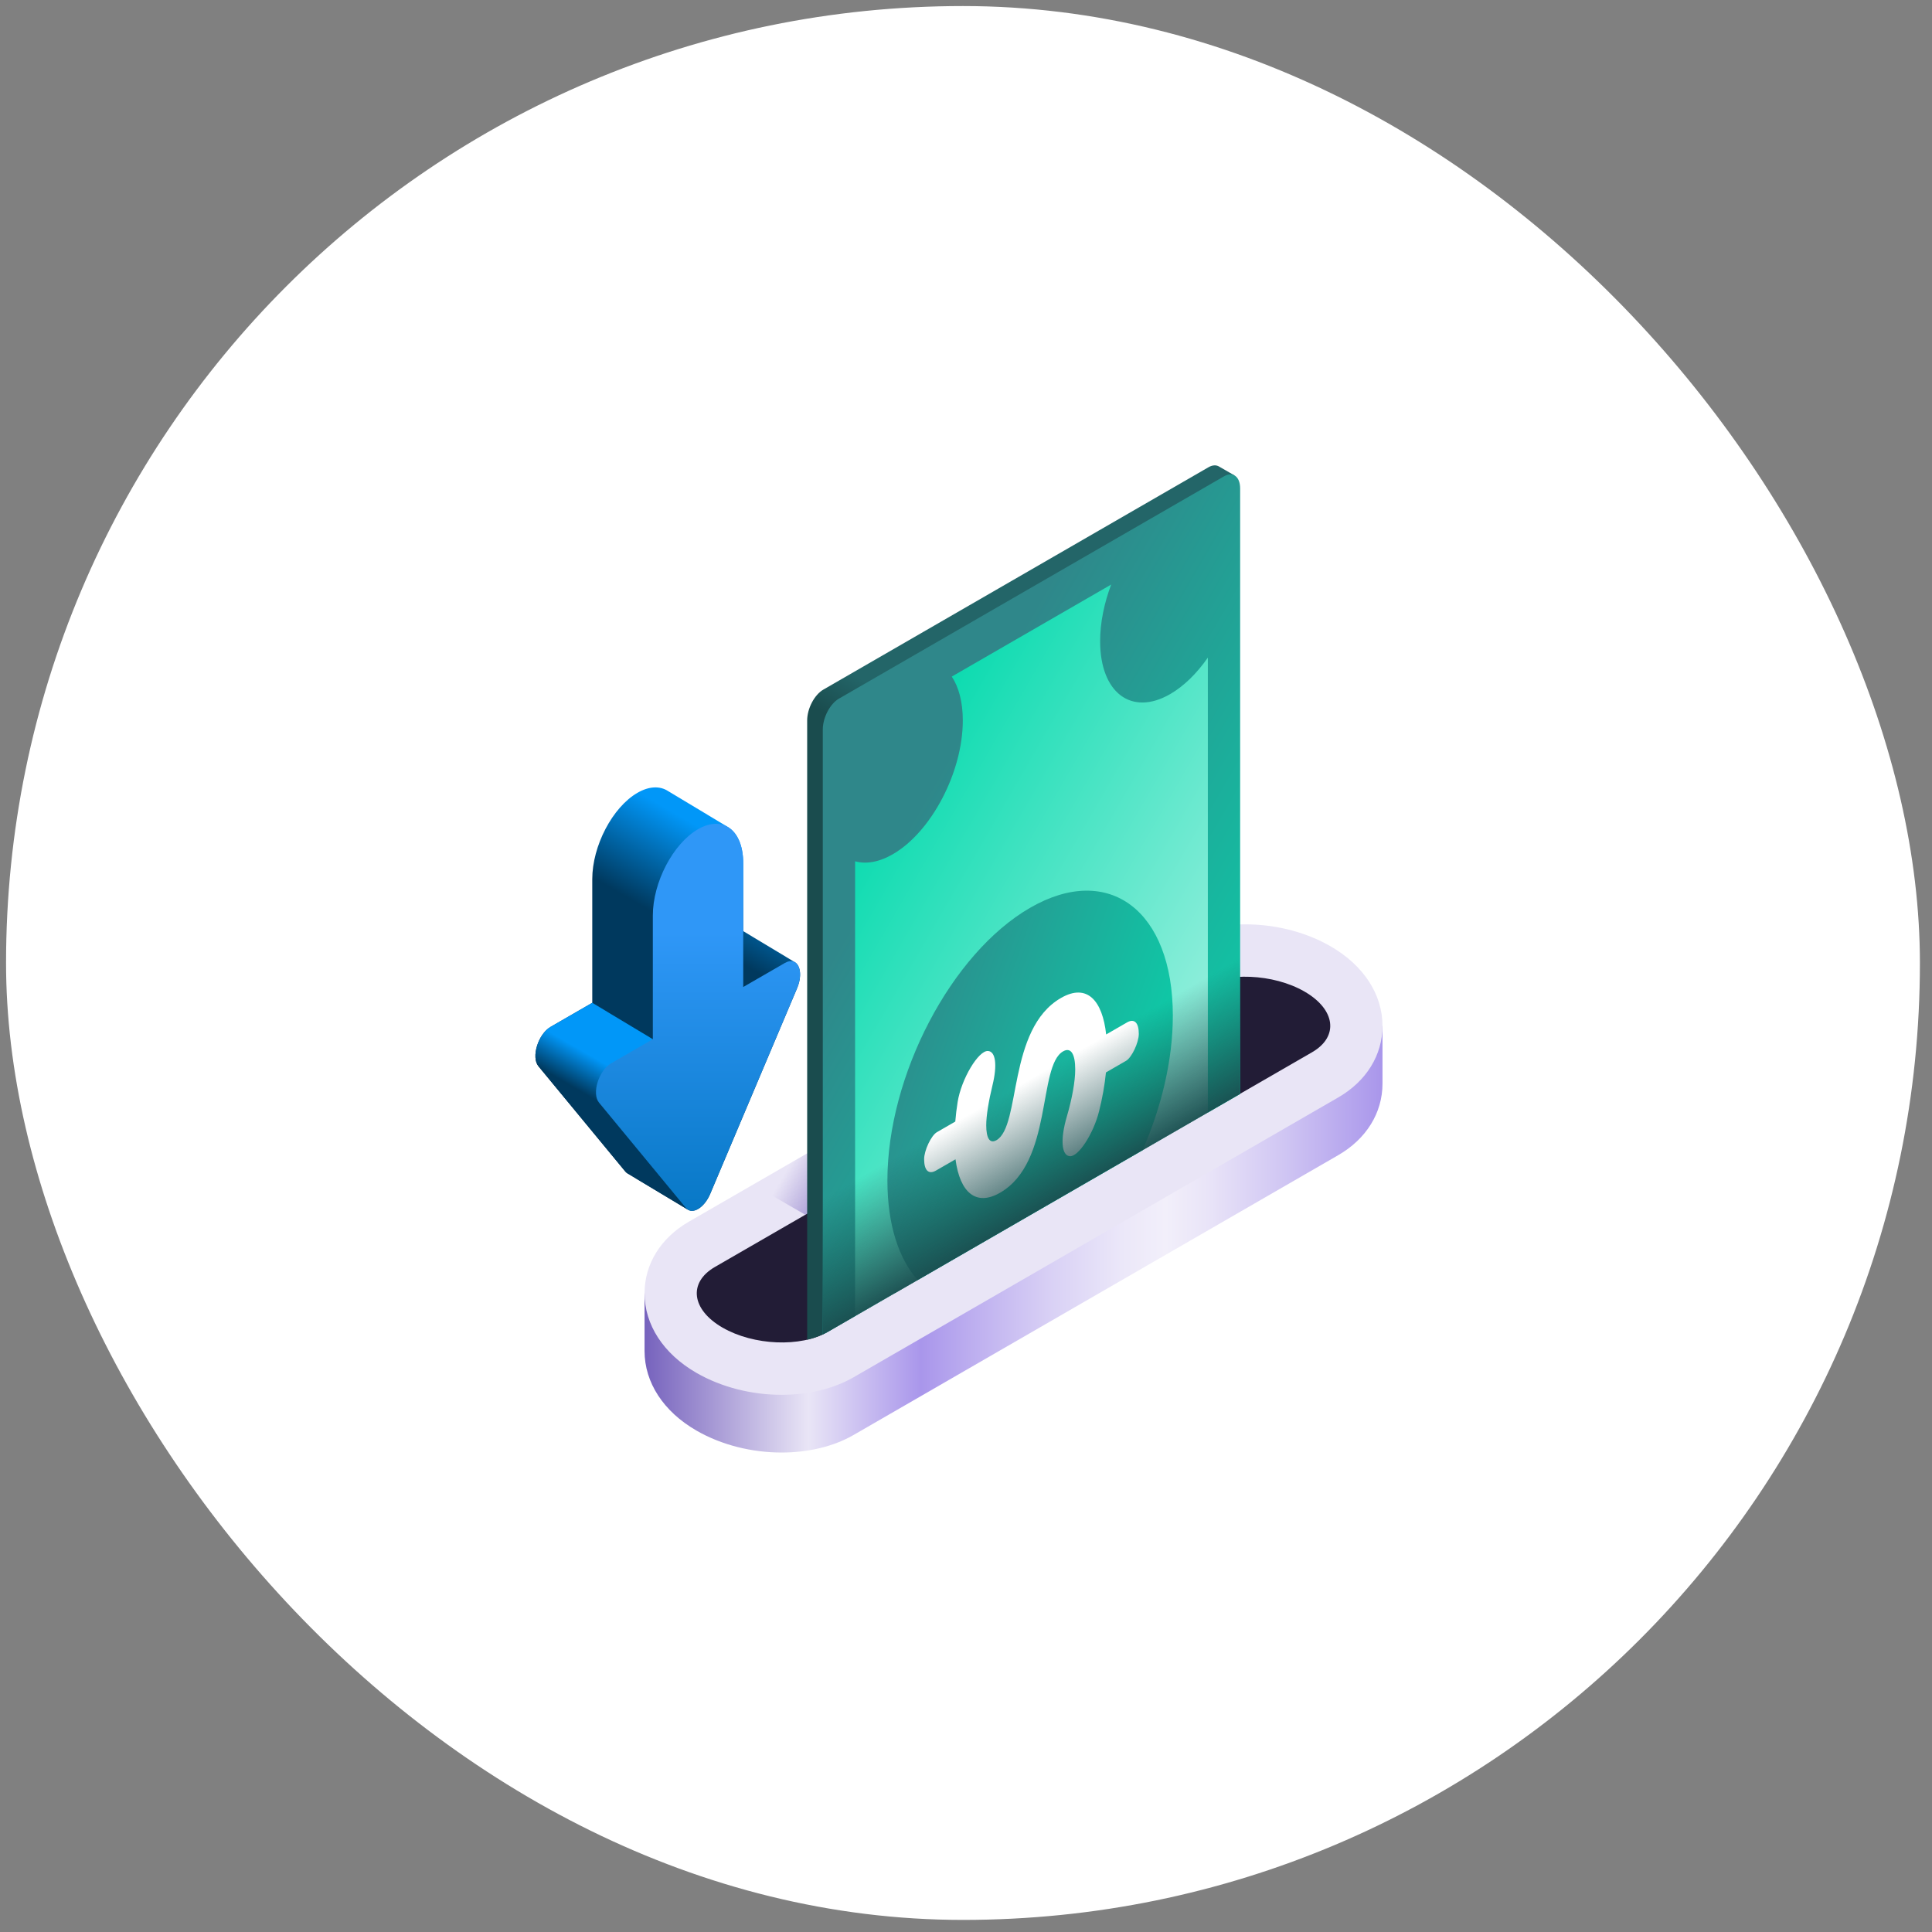 <svg width="137" height="137" viewBox="0 0 137 137" fill="none" xmlns="http://www.w3.org/2000/svg">
<rect x="0" y="0" width="137" height="137" fill="#808080" stroke="none"/>
<rect x="0.429" y="0.429" width="135.714" height="135.714" rx="67.857" fill="white"/>
<g clip-path="url(#clip0_4_488)">
<path d="M45.706 91.707V95.8C45.706 98.036 47.046 100.092 49.382 101.441C51.176 102.477 53.334 103 55.425 103C57.284 103 59.09 102.586 60.538 101.75L94.892 81.916C96.889 80.763 98.034 78.913 98.034 76.84V72.747L45.706 91.707Z" fill="url(#paint0_linear_4_488)"/>
<path d="M94.357 67.106C90.97 65.15 86.278 65.02 83.201 66.797L48.847 86.631C46.851 87.784 45.706 89.634 45.706 91.707C45.706 93.944 47.045 96 49.382 97.349C51.175 98.384 53.334 98.908 55.425 98.908C57.284 98.908 59.09 98.494 60.538 97.658L94.892 77.823C96.889 76.671 98.034 74.82 98.034 72.747C98.034 70.511 96.694 68.455 94.357 67.106Z" fill="#E9E5F6"/>
<path d="M53.402 84.001L57.105 86.139L58.345 85.424L58.43 81.098L53.402 84.001Z" fill="url(#paint1_linear_4_488)"/>
<path d="M85.053 70.004L50.699 89.839C48.789 90.942 49.028 92.868 51.234 94.141C53.439 95.415 56.776 95.553 58.686 94.45L93.04 74.616C94.951 73.513 94.711 71.587 92.505 70.313C90.3 69.04 86.963 68.901 85.053 70.004Z" fill="#221C36"/>
<path d="M58.364 94.617L87.537 33.711L86.457 33.09C86.254 32.961 85.985 32.965 85.689 33.136L58.381 48.903C57.749 49.267 57.237 50.246 57.237 51.088V95.001C57.641 94.907 58.02 94.779 58.364 94.617Z" fill="url(#paint2_linear_4_488)"/>
<path d="M58.485 52.302V94.244L60.636 93.325L87.8 77.65V35.377L58.485 52.302Z" fill="url(#paint3_linear_4_488)"/>
<path d="M86.797 33.776L59.489 49.542C58.857 49.907 58.345 50.886 58.345 51.728V94.625C58.462 94.57 58.577 94.513 58.686 94.45L60.636 93.325V61.075C61.408 61.289 62.325 61.143 63.309 60.575C66.051 58.992 68.273 54.745 68.273 51.089C68.273 49.777 67.986 48.72 67.491 47.977L78.794 41.451C78.299 42.766 78.011 44.154 78.011 45.467C78.011 49.123 80.234 50.803 82.976 49.22C83.96 48.652 84.877 47.739 85.649 46.634V78.892L87.94 77.569V34.641C87.941 33.798 87.428 33.411 86.797 33.776Z" fill="url(#paint4_linear_4_488)"/>
<path d="M81.021 81.564C82.364 78.499 83.167 75.155 83.167 72.023C83.167 64.571 78.636 61.146 73.047 64.372C67.458 67.599 62.927 76.256 62.927 83.708C62.927 86.84 63.73 89.257 65.073 90.772L81.021 81.564Z" fill="url(#paint5_linear_4_488)"/>
<path d="M79.914 72.504L78.439 73.355C78.181 70.962 77.092 69.694 75.231 70.769C71.418 72.97 72.416 79.838 70.661 80.852C70.177 81.132 69.935 80.686 69.935 79.799C69.935 79.107 70.109 78.061 70.383 76.938C70.727 75.523 70.603 74.557 70.059 74.526C69.376 74.487 68.165 76.52 67.907 78.145C67.833 78.609 67.777 79.073 67.74 79.532L66.434 80.286C66.033 80.518 65.531 81.58 65.531 82.197C65.531 82.998 65.851 83.306 66.371 83.006L67.756 82.207C68.073 84.606 69.239 85.547 70.918 84.577C74.671 82.41 73.582 75.594 75.382 74.555C75.942 74.232 76.245 74.743 76.245 75.832C76.245 76.688 76.02 77.919 75.647 79.191C75.18 80.787 75.268 81.936 75.856 81.986L75.866 81.987C76.469 82.038 77.531 80.407 77.933 78.814C78.167 77.889 78.335 76.951 78.424 76.047L79.851 75.223C80.252 74.992 80.754 73.93 80.754 73.312C80.754 72.512 80.434 72.204 79.914 72.504Z" fill="white"/>
<path d="M56.403 68.253C56.381 68.238 56.358 68.224 56.334 68.212L52.703 66.028V61.223C52.703 59.917 52.264 59.003 51.571 58.619L51.571 58.618L47.363 56.089C46.794 55.724 46.035 55.739 45.203 56.219C43.433 57.241 41.998 59.983 41.998 62.343V71.11L39.045 72.815C38.159 73.326 37.652 74.966 38.181 75.608L44.339 83.071C44.384 83.125 44.433 83.168 44.486 83.201V83.201L48.779 85.78L48.779 85.78C49.237 86.067 49.975 85.57 50.362 84.655L56.52 70.081C56.869 69.254 56.767 68.515 56.403 68.253Z" fill="url(#paint6_linear_4_488)"/>
<path d="M41.998 71.109L39.045 72.814C38.159 73.326 37.652 74.966 38.181 75.608L44.339 83.071C44.384 83.125 44.433 83.168 44.486 83.2V83.201L48.779 85.78L48.779 85.78L46.293 73.691L41.998 71.109Z" fill="url(#paint7_linear_4_488)"/>
<path d="M42.477 78.189L48.635 85.652C49.065 86.174 49.931 85.674 50.362 84.655L56.52 70.081C57.05 68.828 56.542 67.773 55.656 68.285L52.703 69.99V61.223C52.703 58.863 51.268 57.779 49.498 58.8C47.728 59.822 46.293 62.564 46.293 64.924V73.691L43.34 75.396C42.454 75.907 41.947 77.547 42.477 78.189Z" fill="url(#paint8_linear_4_488)"/>
<path d="M58.345 83.36V94.625C58.462 94.57 58.577 94.513 58.686 94.45L63.457 91.696V91.705L87.94 77.569V66.272L58.345 83.36Z" fill="url(#paint9_linear_4_488)"/>
</g>
<defs>
<linearGradient id="paint0_linear_4_488" x1="45.706" y1="87.874" x2="98.034" y2="87.874" gradientUnits="userSpaceOnUse">
<stop stop-color="#7662BD"/>
<stop offset="0.222" stop-color="#E9E5F6"/>
<stop offset="0.375" stop-color="#A996EB"/>
<stop offset="0.437" stop-color="#BBACEF"/>
<stop offset="0.552" stop-color="#D9D1F5"/>
<stop offset="0.646" stop-color="#EBE7F9"/>
<stop offset="0.706" stop-color="#F2EFFA"/>
<stop offset="0.764" stop-color="#E9E4F8"/>
<stop offset="0.866" stop-color="#D0C6F3"/>
<stop offset="1" stop-color="#A996EB"/>
</linearGradient>
<linearGradient id="paint1_linear_4_488" x1="61.068" y1="85.524" x2="55.996" y2="82.596" gradientUnits="userSpaceOnUse">
<stop stop-color="#7662BD"/>
<stop offset="1" stop-color="#7662BD" stop-opacity="0"/>
</linearGradient>
<linearGradient id="paint2_linear_4_488" x1="67.446" y1="55.798" x2="69.168" y2="52.815" gradientUnits="userSpaceOnUse">
<stop stop-color="#1A4C4E"/>
<stop offset="1" stop-color="#236568"/>
</linearGradient>
<linearGradient id="paint3_linear_4_488" x1="60.367" y1="57.435" x2="87.356" y2="73.016" gradientUnits="userSpaceOnUse">
<stop stop-color="#06DAAE"/>
<stop offset="1" stop-color="#9BF0DF"/>
</linearGradient>
<linearGradient id="paint4_linear_4_488" x1="64.111" y1="59.07" x2="96.064" y2="77.518" gradientUnits="userSpaceOnUse">
<stop stop-color="#2F878A"/>
<stop offset="1" stop-color="#06DAAE"/>
</linearGradient>
<linearGradient id="paint5_linear_4_488" x1="61.203" y1="75.026" x2="84.931" y2="83.243" gradientUnits="userSpaceOnUse">
<stop stop-color="#2F878A"/>
<stop offset="1" stop-color="#06DAAE"/>
</linearGradient>
<linearGradient id="paint6_linear_4_488" x1="49.608" y1="66.608" x2="53.047" y2="60.652" gradientUnits="userSpaceOnUse">
<stop stop-color="#00395E"/>
<stop offset="1" stop-color="#0197F8"/>
</linearGradient>
<linearGradient id="paint7_linear_4_488" x1="43.949" y1="79.001" x2="45.23" y2="76.782" gradientUnits="userSpaceOnUse">
<stop stop-color="#00395E"/>
<stop offset="1" stop-color="#0197F8"/>
</linearGradient>
<linearGradient id="paint8_linear_4_488" x1="49.498" y1="89.827" x2="49.498" y2="66.125" gradientUnits="userSpaceOnUse">
<stop stop-color="#0072BC"/>
<stop offset="1" stop-color="#2F97F7"/>
</linearGradient>
<linearGradient id="paint9_linear_4_488" x1="75.854" y1="85.146" x2="71.415" y2="77.457" gradientUnits="userSpaceOnUse">
<stop stop-color="#1A4C4E"/>
<stop offset="1" stop-color="#1A4C4E" stop-opacity="0"/>
</linearGradient>
<clipPath id="clip0_4_488">
<rect width="70" height="70" fill="white" transform="translate(33 33)"/>
</clipPath>
</defs>
</svg>
